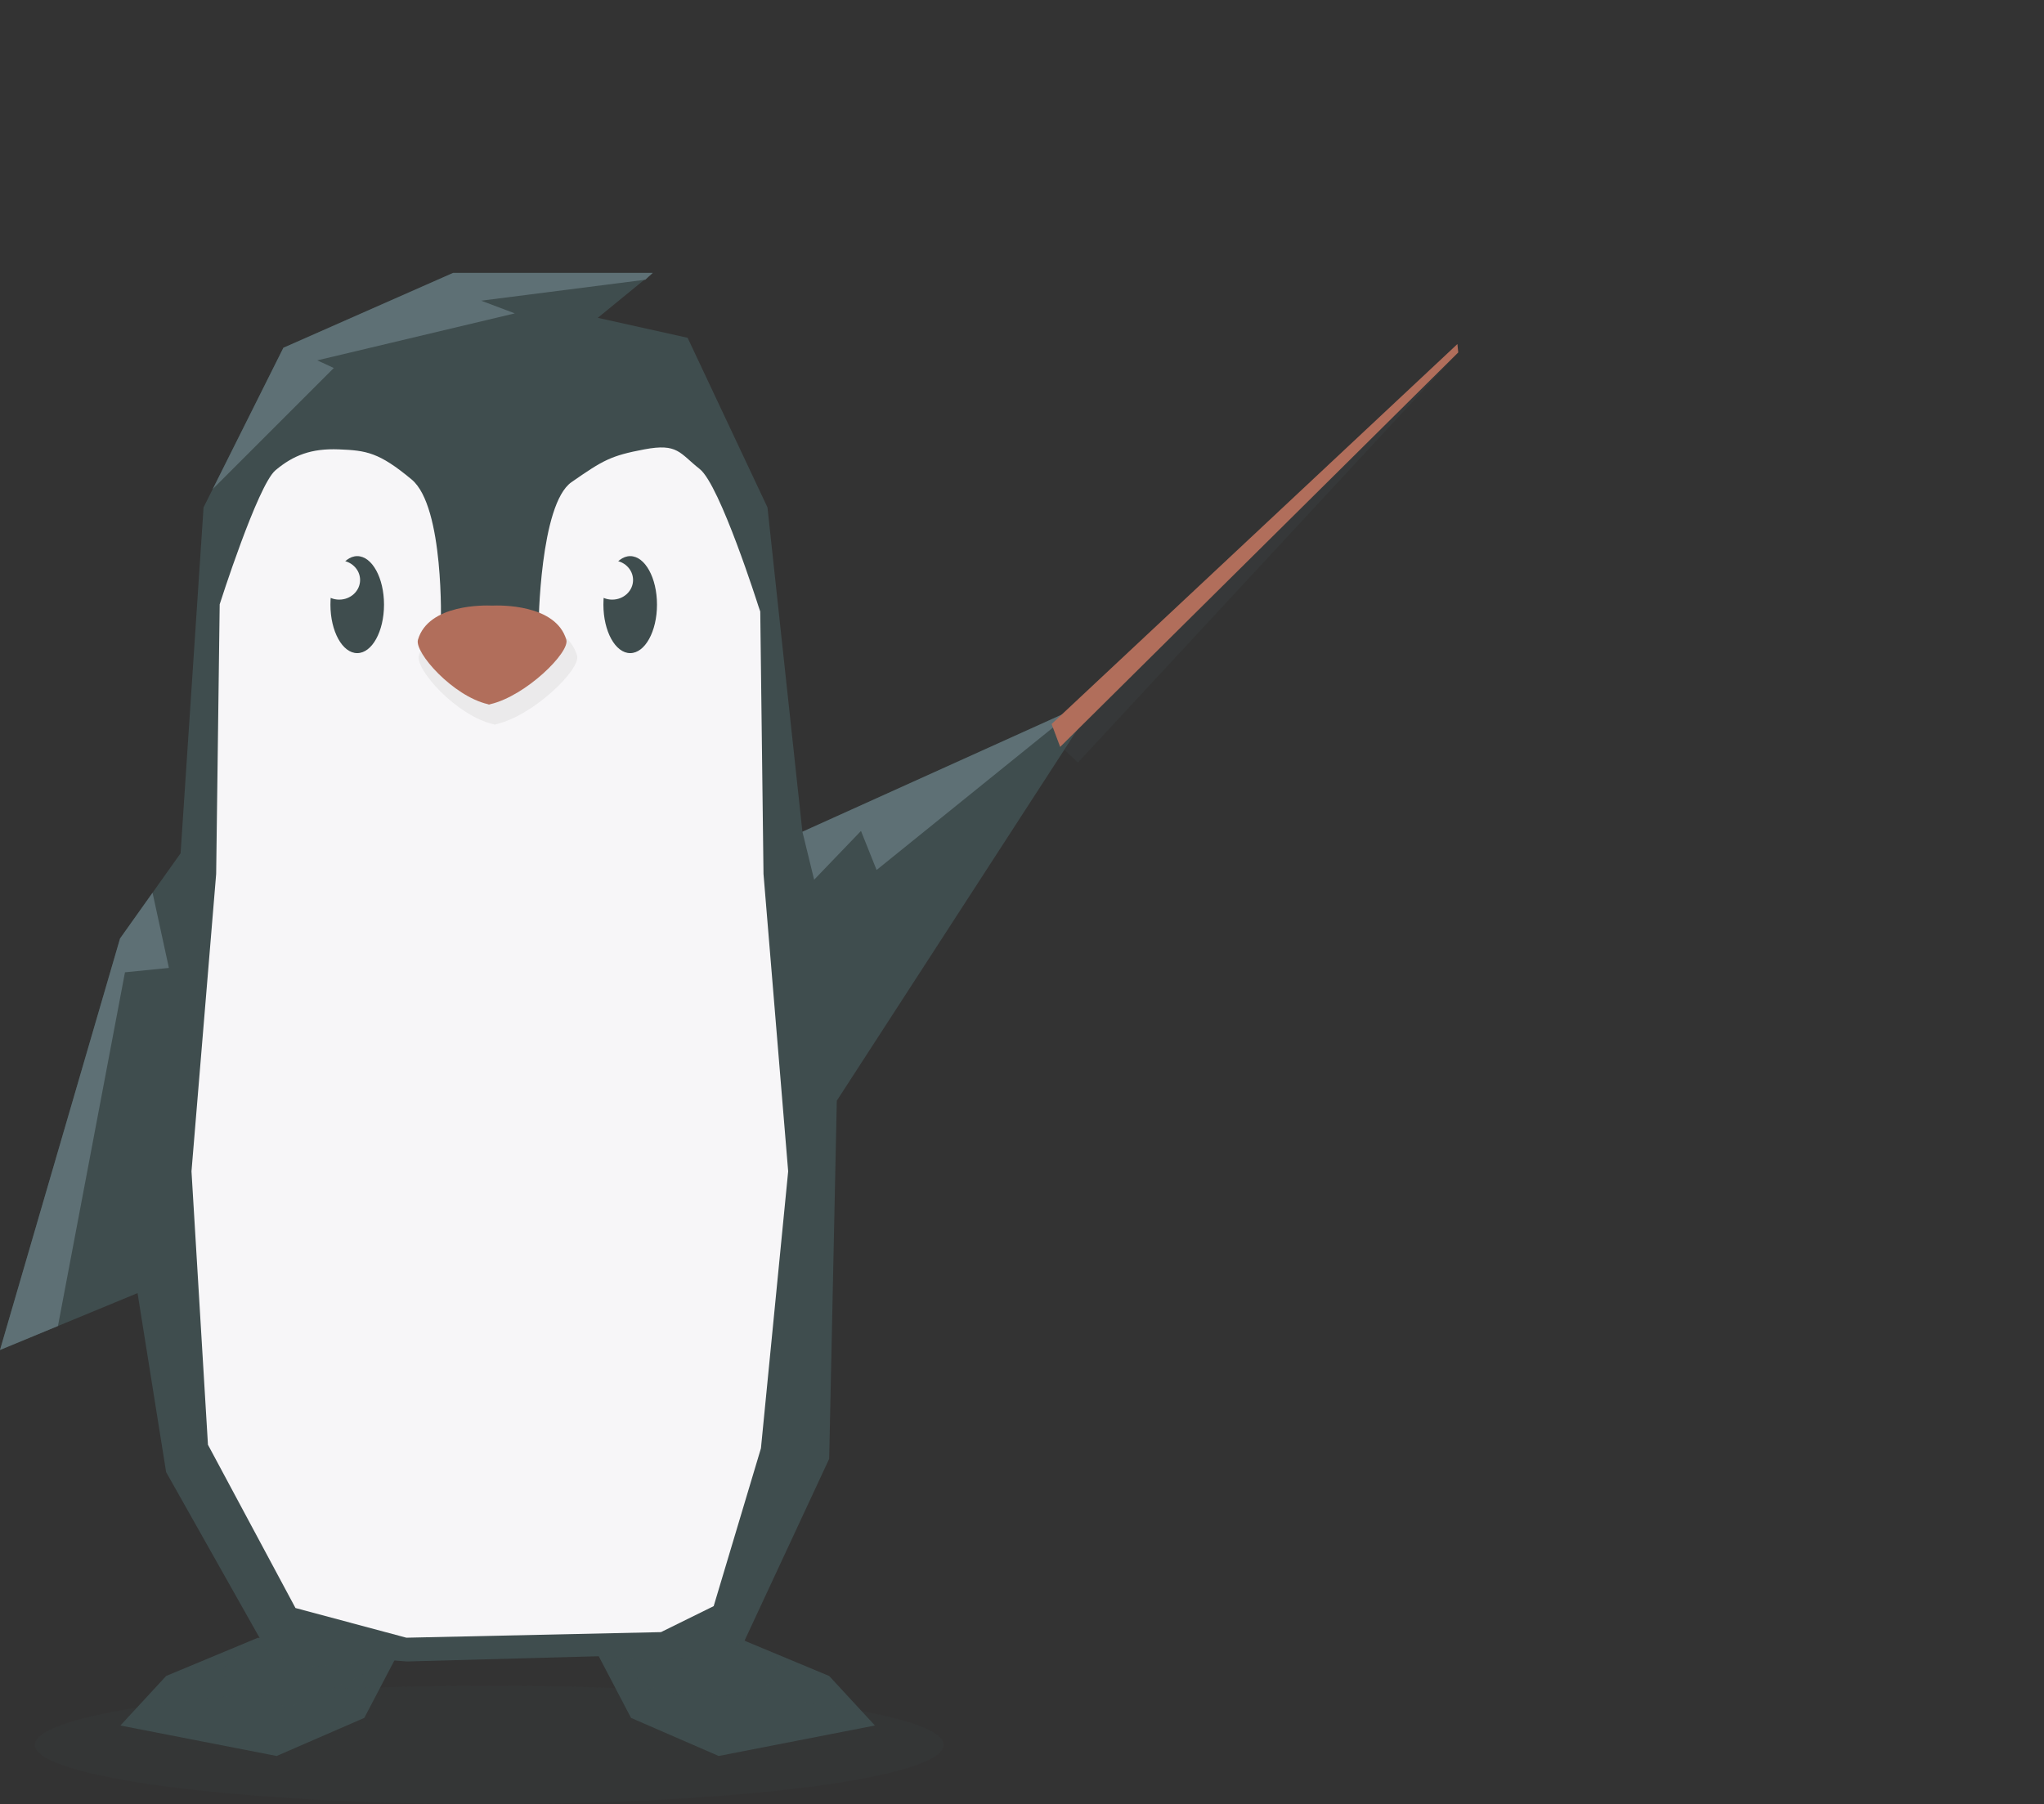 <?xml version="1.0" encoding="UTF-8"?>
<!-- Generated by Pixelmator Pro 3.6.7 -->
<svg width="111" height="98" viewBox="0 0 111 98" xmlns="http://www.w3.org/2000/svg">
    <rect x="0" y="0" width="111" height="98" fill="#333333" stroke="none"/>
    <g id="layer1">
        <g id="g5813">
            <path id="path26" fill="#f7f6f8" stroke="none" visibility="hidden" d="M 108.759 39.941 L 59.479 39.941 L 59.479 9.313 L 108.759 9.313 Z"/>
            <g id="g36">
                <path id="path38" fill="#dfdedf" stroke="none" visibility="hidden" d="M 103.272 31.923 L 103.272 33.86 C 103.272 34.123 103.176 34.349 102.984 34.541 C 102.792 34.733 102.565 34.829 102.304 34.829 L 73.243 34.829 C 72.98 34.829 72.752 34.733 72.561 34.541 C 72.369 34.349 72.273 34.123 72.273 33.86 L 72.273 31.923 C 72.273 31.66 72.369 31.434 72.561 31.242 C 72.752 31.049 72.98 30.953 73.243 30.953 L 102.304 30.953 C 102.565 30.953 102.792 31.049 102.984 31.242 C 103.176 31.434 103.272 31.66 103.272 31.923 M 103.272 24.174 L 103.272 26.111 C 103.272 26.373 103.176 26.6 102.984 26.792 C 102.792 26.984 102.565 27.079 102.304 27.079 L 73.243 27.079 C 72.98 27.079 72.752 26.984 72.561 26.792 C 72.369 26.6 72.273 26.373 72.273 26.111 L 72.273 24.174 C 72.273 23.911 72.369 23.684 72.561 23.492 C 72.752 23.3 72.98 23.204 73.243 23.204 L 102.304 23.204 C 102.565 23.204 102.792 23.3 102.984 23.492 C 103.176 23.684 103.272 23.911 103.272 24.174 M 103.272 16.424 L 103.272 18.362 C 103.272 18.623 103.176 18.851 102.984 19.041 C 102.792 19.233 102.565 19.329 102.304 19.329 L 73.243 19.329 C 72.98 19.329 72.752 19.233 72.561 19.041 C 72.369 18.851 72.273 18.623 72.273 18.362 L 72.273 16.424 C 72.273 16.161 72.369 15.935 72.561 15.743 C 72.752 15.551 72.98 15.455 73.243 15.455 L 102.304 15.455 C 102.565 15.455 102.792 15.551 102.984 15.743 C 103.176 15.935 103.272 16.161 103.272 16.424 M 68.399 31.923 L 68.399 33.86 C 68.399 34.123 68.303 34.349 68.111 34.541 C 67.919 34.733 67.692 34.829 67.429 34.829 L 65.492 34.829 C 65.229 34.829 65.003 34.733 64.811 34.541 C 64.619 34.349 64.524 34.123 64.524 33.86 L 64.524 31.923 C 64.524 31.66 64.619 31.434 64.811 31.242 C 65.003 31.049 65.229 30.953 65.492 30.953 L 67.429 30.953 C 67.692 30.953 67.919 31.049 68.111 31.242 C 68.303 31.434 68.399 31.66 68.399 31.923 M 68.399 24.174 L 68.399 26.111 C 68.399 26.373 68.303 26.6 68.111 26.792 C 67.919 26.984 67.692 27.079 67.429 27.079 L 65.492 27.079 C 65.229 27.079 65.003 26.984 64.811 26.792 C 64.619 26.6 64.524 26.373 64.524 26.111 L 64.524 24.174 C 64.524 23.911 64.619 23.684 64.811 23.492 C 65.003 23.3 65.229 23.204 65.492 23.204 L 67.429 23.204 C 67.692 23.204 67.919 23.3 68.111 23.492 C 68.303 23.684 68.399 23.911 68.399 24.174 M 68.399 16.424 L 68.399 18.362 C 68.399 18.623 68.303 18.851 68.111 19.041 C 67.919 19.233 67.692 19.329 67.429 19.329 L 65.492 19.329 C 65.229 19.329 65.003 19.233 64.811 19.041 C 64.619 18.851 64.524 18.623 64.524 18.362 L 64.524 16.424 C 64.524 16.161 64.619 15.935 64.811 15.743 C 65.003 15.551 65.229 15.455 65.492 15.455 L 67.429 15.455 C 67.692 15.455 67.919 15.551 68.111 15.743 C 68.303 15.935 68.399 16.161 68.399 16.424 M 107.147 37.735 L 107.147 12.548 C 107.147 12.287 107.051 12.06 106.859 11.868 C 106.667 11.676 106.44 11.58 106.179 11.58 L 61.617 11.58 C 61.355 11.58 61.128 11.676 60.936 11.868 C 60.744 12.06 60.649 12.287 60.649 12.548 L 60.649 37.735 C 60.649 37.998 60.744 38.224 60.936 38.416 C 61.128 38.608 61.355 38.704 61.617 38.704 L 106.179 38.704 C 106.44 38.704 106.667 38.608 106.859 38.416 C 107.051 38.224 107.147 37.998 107.147 37.735 M 111.021 4.799 L 111.021 37.735 C 111.021 39.067 110.547 40.208 109.599 41.156 C 108.651 42.104 107.511 42.579 106.179 42.579 L 61.617 42.579 C 60.285 42.579 59.145 42.104 58.197 41.156 C 57.248 40.208 56.775 39.067 56.775 37.735 L 56.775 4.799 C 56.775 3.467 57.248 2.327 58.197 1.379 C 59.145 0.429 60.285 -0.044 61.617 -0.044 L 106.179 -0.044 C 107.511 -0.044 108.651 0.429 109.599 1.379 C 110.547 2.327 111.021 3.467 111.021 4.799"/>
            </g>
            <g id="g40">
                <path id="path42" fill="#a6d069" stroke="none" visibility="hidden" d="M 67.588 19.417 L 65.382 19.417 C 64.858 19.417 64.428 18.987 64.428 18.463 L 64.428 16.302 C 64.428 15.778 64.858 15.349 65.382 15.349 L 67.588 15.349 C 68.112 15.349 68.542 15.778 68.542 16.302 L 68.542 18.463 C 68.542 18.987 68.112 19.417 67.588 19.417"/>
            </g>
            <g id="g44">
                <path id="path46" fill="#a6d069" stroke="none" visibility="hidden" d="M 67.588 27.206 L 65.382 27.206 C 64.858 27.206 64.428 26.777 64.428 26.253 L 64.428 24.092 C 64.428 23.568 64.858 23.138 65.382 23.138 L 67.588 23.138 C 68.112 23.138 68.542 23.568 68.542 24.092 L 68.542 26.253 C 68.542 26.777 68.112 27.206 67.588 27.206"/>
            </g>
            <g id="g48">
                <path id="path50" fill="#a6d069" stroke="none" visibility="hidden" d="M 67.588 34.943 L 65.382 34.943 C 64.858 34.943 64.428 34.513 64.428 33.989 L 64.428 31.828 C 64.428 31.304 64.858 30.875 65.382 30.875 L 67.588 30.875 C 68.112 30.875 68.542 31.304 68.542 31.828 L 68.542 33.989 C 68.542 34.513 68.112 34.943 67.588 34.943"/>
            </g>
            <g id="g52">
                <path id="path54" fill="#3f4d4e" stroke="none" d="M 43.575 45.179 L 41.678 27.563 L 37.342 18.348 L 32.463 17.264 L 35.445 14.825 L 24.605 14.825 L 15.39 18.891 L 11.054 27.563 L 9.807 46.348 L 6.519 50.977 L 0.001 73.328 L 7.47 70.24 L 9.022 79.965 L 14.506 89.692 L 22.106 90.248 L 32.899 89.953 L 40.166 89.692 L 45.029 79.241 L 45.443 59.789 L 59.603 37.939 Z"/>
            </g>
            <g id="g56">
                <path id="path58" fill="#3f4d4e" stroke="none" d="M 13.988 88.967 L 9.022 91.037 L 6.539 93.727 L 15.023 95.382 L 19.783 93.313 L 22.059 88.967 Z"/>
            </g>
            <g id="g60">
                <path id="path62" fill="#3f4d4e" stroke="none" d="M 40.062 88.967 L 45.029 91.037 L 47.512 93.727 L 39.028 95.382 L 34.268 93.313 L 31.992 88.967 Z"/>
            </g>
            <g id="g64">
                <path id="path66" fill="#f7f6f8" stroke="none" d="M 16.046 87.345 L 11.293 78.477 L 10.399 63.625 L 11.739 47.471 L 11.93 32.825 C 11.93 32.825 13.991 26.359 14.959 25.545 C 15.929 24.729 16.907 24.35 18.402 24.409 C 19.897 24.469 20.579 24.567 22.357 26.047 C 24.134 27.527 23.942 33.929 23.942 33.929 L 29.246 33.999 C 29.246 33.999 29.314 27.385 31.037 26.189 C 32.759 24.991 33.166 24.754 34.99 24.409 C 36.814 24.065 36.899 24.611 37.999 25.477 C 39.099 26.343 41.182 32.915 41.182 32.915 L 41.286 33.218 L 41.462 47.471 L 42.802 63.625 L 41.323 78.67 L 38.757 87.243 L 35.893 88.655 L 22.069 88.958 Z"/>
            </g>
            <g id="g68">
                <path id="path70" fill="#5e7075" stroke="none" d="M 26.129 16.333 L 35.045 15.194 L 35.445 14.825 L 24.605 14.825 L 15.39 18.89 L 11.554 26.562 L 18.127 19.989 L 17.23 19.574 L 27.957 17.022 Z"/>
            </g>
            <g id="g72">
                <path id="path74" fill="#3f4d4e" stroke="none" d="M 20.854 32.842 C 20.854 34.297 20.203 35.477 19.399 35.477 C 18.596 35.477 17.944 34.297 17.944 32.842 C 17.944 31.388 18.596 30.208 19.399 30.208 C 20.203 30.208 20.854 31.388 20.854 32.842"/>
            </g>
            <g id="g76">
                <path id="path78" fill="#f7f6f8" stroke="none" d="M 19.555 31.504 C 19.555 32.093 19.048 32.571 18.421 32.571 C 17.796 32.571 17.289 32.093 17.289 31.504 C 17.289 30.915 17.796 30.437 18.421 30.437 C 19.048 30.437 19.555 30.915 19.555 31.504"/>
            </g>
            <g id="g80">
                <path id="path82" fill="#3f4d4e" stroke="none" d="M 35.678 32.842 C 35.678 34.297 35.027 35.477 34.223 35.477 C 33.42 35.477 32.768 34.297 32.768 32.842 C 32.768 31.388 33.42 30.208 34.223 30.208 C 35.027 30.208 35.678 31.388 35.678 32.842"/>
            </g>
            <g id="g84">
                <path id="path86" fill="#f7f6f8" stroke="none" d="M 34.379 31.504 C 34.379 32.093 33.872 32.571 33.245 32.571 C 32.62 32.571 32.113 32.093 32.113 31.504 C 32.113 30.915 32.62 30.437 33.245 30.437 C 33.872 30.437 34.379 30.915 34.379 31.504"/>
            </g>
            <g id="g88">
                <g id="g90"/>
                <g id="g102">
                    <clipPath id="clipPath1">
                        <path d="M 1.891 91.563 L 51.248 91.563 L 51.248 98 L 1.891 98 Z"/>
                    </clipPath>
                    <g id="g100" opacity="0.1" clip-path="url(#clipPath1)">
                        <g id="g98">
                            <path id="path96" fill="#3f4d4e" stroke="none" d="M 51.248 94.781 C 51.248 96.559 40.199 98 26.57 98 C 12.94 98 1.891 96.559 1.891 94.781 C 1.891 93.004 12.94 91.563 26.57 91.563 C 40.199 91.563 51.248 93.004 51.248 94.781"/>
                        </g>
                    </g>
                </g>
            </g>
            <g id="g104">
                <path id="path106" fill="#5e7075" stroke="none" d="M 8.284 48.492 L 6.519 50.978 L -1e-06 73.328 L 3.147 72.027 L 6.787 52.814 L 9.172 52.576 Z"/>
            </g>
            <g id="g108">
                <path id="path110" fill="#5e7075" stroke="none" d="M 46.756 45.136 L 47.604 47.256 L 58.549 38.416 L 43.576 45.179 L 44.212 47.785 Z"/>
            </g>
            <g id="g112">
                <g id="g114"/>
                <g id="g126">
                    <clipPath id="clipPath2">
                        <path d="M 11.862 88.968 L 21.4 88.968 L 21.4 92.773 L 11.862 92.773 Z"/>
                    </clipPath>
                    <g id="g124" opacity="0.3" clip-path="url(#clipPath2)">
                        <g id="g122">
                            <path id="path120" fill="#3f4d4e" stroke="none" d="M 13.988 88.967 L 11.862 90.866 L 15.598 92.774 L 21.4 90.23 L 16.312 90.549 L 14.506 89.691 Z"/>
                        </g>
                    </g>
                </g>
            </g>
            <g id="g128">
                <g id="g130"/>
                <g id="g142">
                    <clipPath id="clipPath3">
                        <path d="M 32.502 89.117 L 42.57 89.117 L 42.57 92.139 L 32.502 92.139 Z"/>
                    </clipPath>
                    <g id="g140" opacity="0.3" clip-path="url(#clipPath3)">
                        <g id="g138">
                            <path id="path136" fill="#3f4d4e" stroke="none" d="M 40.45 89.118 L 42.57 90.707 L 40.927 92.138 L 36.051 91.979 L 32.502 89.966 L 35.839 90.231 L 38.754 89.859 Z"/>
                        </g>
                    </g>
                </g>
            </g>
            <g id="g144">
                <path id="path146" fill="#ebeaeb" stroke="none" d="M 31.339 35.609 C 30.728 33.529 27.46 33.613 27.044 33.632 C 26.628 33.613 23.359 33.529 22.748 35.609 C 22.533 36.344 24.772 38.871 26.795 39.339 C 26.795 39.339 26.841 39.364 26.867 39.36 C 26.891 39.364 26.941 39.339 26.941 39.339 C 28.98 38.869 31.555 36.344 31.339 35.609"/>
            </g>
            <g id="g148">
                <g id="g150"/>
                <g id="g162">
                    <clipPath id="clipPath4">
                        <path d="M 57.57 18.681 L 79.2 18.681 L 79.2 41.427 L 57.57 41.427 Z"/>
                    </clipPath>
                    <g id="g160" opacity="0.2" clip-path="url(#clipPath4)">
                        <g id="g158">
                            <path id="path156" fill="#3f4d4e" stroke="none" d="M 59.06 38.994 L 79.138 18.682 L 79.2 19.136 L 58.533 41.426 L 57.57 40.5 L 58.52 39.578 Z"/>
                        </g>
                    </g>
                </g>
            </g>
            <g id="g940">
                <path id="path942" fill="#b16e5b" stroke="none" d="M 57.107 39.329 L 79.145 18.688 L 79.19 19.144 L 57.573 40.571 Z"/>
            </g>
            <g id="g944">
                <path id="path946" fill="#b16e5b" stroke="none" d="M 30.754 34.75 C 30.182 32.799 27.115 32.878 26.726 32.895 C 26.335 32.878 23.269 32.799 22.697 34.75 C 22.495 35.439 24.595 37.809 26.491 38.249 C 26.491 38.249 26.537 38.273 26.559 38.267 C 26.582 38.273 26.63 38.249 26.63 38.249 C 28.542 37.807 30.957 35.439 30.754 34.75"/>
            </g>
        </g>
    </g>
</svg>
